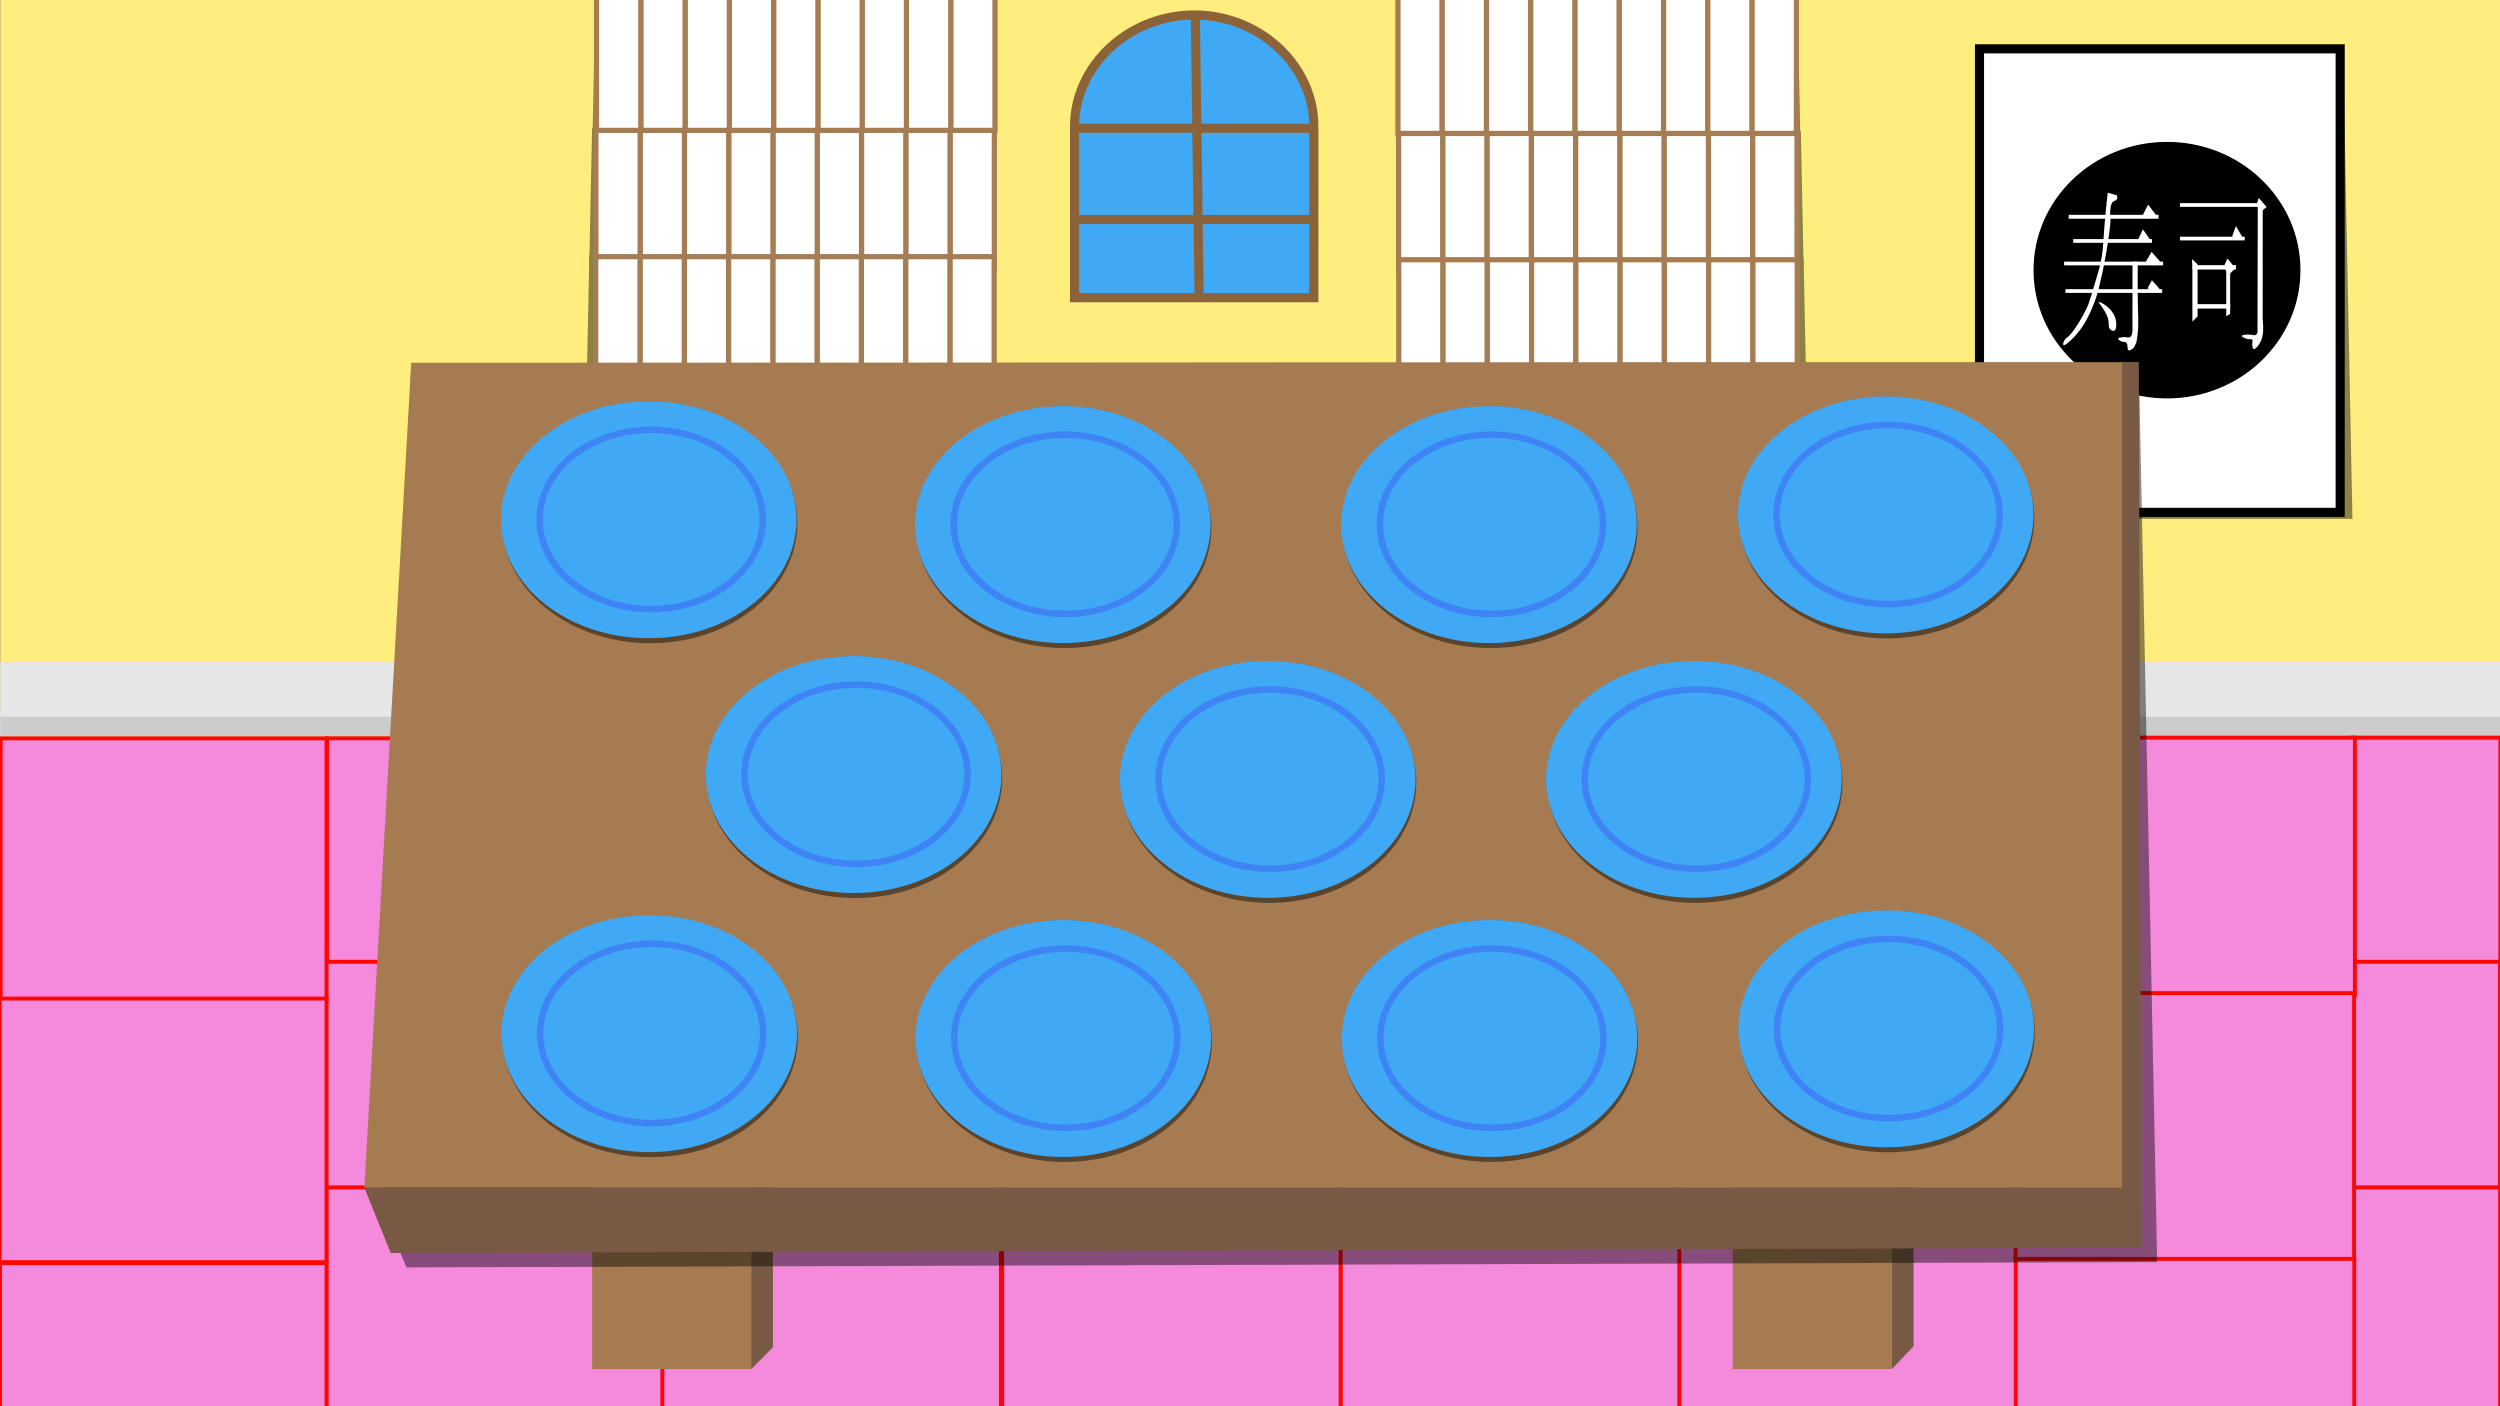 <svg id="Layer_1" data-name="Layer 1" xmlns="http://www.w3.org/2000/svg" xmlns:xlink="http://www.w3.org/1999/xlink" width="1920" height="1080" viewBox="0 0 1920 1080"><rect x="0" y="0" width="1920" height="1080" fill="#808080" stroke="none"/><defs><style>.cls-1{fill:#e6e6e6;}.cls-2,.cls-3{fill:#3fa9f5;}.cls-25,.cls-3{stroke:#3f84f5;}.cls-10,.cls-11,.cls-12,.cls-16,.cls-17,.cls-18,.cls-20,.cls-25,.cls-3,.cls-4,.cls-5,.cls-6,.cls-8,.cls-9{stroke-miterlimit:10;}.cls-25,.cls-3,.cls-4,.cls-5{stroke-width:5px;}.cls-4,.cls-7{fill:#fff;}.cls-10,.cls-11,.cls-12,.cls-16,.cls-17,.cls-4,.cls-5,.cls-8,.cls-9{stroke:#000;}.cls-5{fill:#333;}.cls-6{stroke:#fff;}.cls-12,.cls-6{stroke-width:0.5px;}.cls-8{fill:#ff7bac;}.cls-10,.cls-11,.cls-9{stroke-width:2px;}.cls-9{fill:url(#linear-gradient);}.cls-10{fill:#006837;}.cls-11{fill:salmon;}.cls-12{fill:#7ac943;}.cls-13{fill:#ffed7d;}.cls-14{opacity:0.45;}.cls-15{fill:#a67c52;}.cls-17{stroke-width:4px;}.cls-18{fill:none;stroke:#8c6239;stroke-width:7px;}.cls-19{fill:#ccc;}.cls-20,.cls-21{fill:#f58add;}.cls-20{stroke:#ff0601;stroke-width:3px;}.cls-22{fill:#ff0601;}.cls-23{fill:#785944;}.cls-24{fill:#a67b51;}.cls-26{fill:#3f84f5;}</style><linearGradient id="linear-gradient" x1="509.17" y1="440.15" x2="508.52" y2="411.44" gradientUnits="userSpaceOnUse"><stop offset="0" stop-color="#fff"/><stop offset="0.58" stop-color="red"/></linearGradient></defs><title>baggrund</title><path class="cls-1" d="M1571.25,565l-823,.5,31.08-15L1538,550Z"/><ellipse class="cls-2" cx="488.75" cy="397.48" rx="113.5" ry="91"/><ellipse class="cls-3" cx="490.81" cy="397.24" rx="85.86" ry="68.84"/><ellipse class="cls-4" cx="492.27" cy="364.58" rx="62.98" ry="19.54"/><path class="cls-5" d="M545.79,439.69a160.64,160.64,0,0,1-110.52-2.09,7.21,7.21,0,0,1-4.8-2.92,10,10,0,0,1-1.52-3.14s-.67-4-.67-4.18V383.07c0-2.09.12-4.18.17-6.27.16-7.2.31-12.06.84-12.12.34,0,.35,2,1.52,4.18a9.62,9.62,0,0,0,4.46,4.18A105.22,105.22,0,0,0,458.16,381s13.77,3,38.5,3.13c0,0,24.77.75,45.42-7.52a43.66,43.66,0,0,0,5.91-2.92c1.35-.83,1.25-.9,2.87-1.88,2-1.22,2.63-1.36,3.2-2.3a8.86,8.86,0,0,0,1-3.56c.12,0,0,10.67,0,11.91,0,0,0,.25,0,4q.07,22.47.17,44.93a14.36,14.36,0,0,1-.68,4.8A12.69,12.69,0,0,1,545.79,439.69Z"/><ellipse class="cls-6" cx="475.64" cy="407.41" rx="9.46" ry="11.7"/><ellipse class="cls-6" cx="538.45" cy="403.44" rx="9.46" ry="11.7"/><ellipse class="cls-7" cx="538.36" cy="399.78" rx="4.22" ry="5.22"/><ellipse class="cls-7" cx="475.21" cy="402.6" rx="3.88" ry="4.91"/><ellipse class="cls-8" cx="476.23" cy="427.05" rx="12.07" ry="5.85"/><ellipse class="cls-8" cx="540.95" cy="423.29" rx="12.04" ry="5.3" transform="translate(-70.69 110.72) rotate(-10.97)"/><path class="cls-9" d="M517.16,437.39a18.05,18.05,0,0,1-7.33,4c-1.64.51-4.15.51-7.77-2.09-.76-1.06-1.74-2.09-2.7-1.88-1.16.26-1.76,2.16-1.86,2.09s.64-1.77,1.18-3.34a32.74,32.74,0,0,0,1-3.55,23.44,23.44,0,0,0,.5-3.55,13.74,13.74,0,0,0-.84-6.27c-.15-.41-.12-.28-.51-1.26a14.3,14.3,0,0,1-1-2.92c.1-.08.57,1,1.35,1.88a5.34,5.34,0,0,0,3.88,1.67,31.94,31.94,0,0,0,6.25.21,32.59,32.59,0,0,0,7.77-1.46,5.34,5.34,0,0,0,1.85-1.47,10.57,10.57,0,0,0,1.36-2.5,18.73,18.73,0,0,1-1,3.13c-.13.34-.21.52-.26.66a16.92,16.92,0,0,0-1.09,6.45,21.24,21.24,0,0,0,.51,3.55,25.79,25.79,0,0,0,1,3.76,29.16,29.16,0,0,1,1.18,3.13c-.1.09-.53-1-1.35-1.25S517.48,437.06,517.16,437.39Z"/><ellipse class="cls-10" cx="491.89" cy="363.43" rx="34.99" ry="8.98"/><path class="cls-11" d="M504.59,372.09l-18.91.22a22.17,22.17,0,0,1-1.85-5c-.15-.62-.12-.59-.68-7a10,10,0,0,1,.17-4.38,5.81,5.81,0,0,1,1.35-2.19,13,13,0,0,1,7.6-2.4,13.23,13.23,0,0,1,7.93,3.06c1.25,3.36,2.17,5.8,2.7,7.22,1.09,2.87,1.71,4.44,1.86,6.78A16.15,16.15,0,0,1,504.59,372.09Z"/><path class="cls-12" d="M468.55,365l-6.93.84v-2.51l6.93.63Z"/><path class="cls-12" d="M475.71,366.43l-5.79,1.88-.29-2.44,6-.46Z"/><path class="cls-12" d="M476.06,363.22l-5.91-.42-.17-1.25,5.74.62Z"/><path class="cls-12" d="M483.66,369.49l-5-1.31-.17-1.25,4.28.47Z"/><path class="cls-12" d="M482.14,364.26l-3.72,1.67-.17-1,3.89-1.67Z"/><path class="cls-12" d="M476.67,369.5l-2.05.12,0-.67,2.15-.08Z"/><path class="cls-12" d="M481.32,362.52l-2.74.09-.12-1,2.87,0Z"/><path class="cls-12" d="M466.18,359,462,360.77l-.14-.86,3.87-1.71Z"/><path class="cls-12" d="M460.53,360.68l.05,3.17-.68,0-.07-2.92Z"/><path class="cls-12" d="M482.58,360.74l-4.87-3,.48-.88,4.52,2.7Z"/><path class="cls-12" d="M476.84,358l-5.43.05.11-1.06,5-.09Z"/><path class="cls-12" d="M468.75,363.22l-2.72-.46V361.5l2.51.37Z"/><path class="cls-12" d="M469.52,359.31l-.89-.06V358.2l.75-.06Z"/><path class="cls-12" d="M468.34,367.52l-.89-.07v-1l.75-.07Z"/><path class="cls-12" d="M475.89,360.5l-5.35-.47.12-1.2,5.46.57Z"/><path class="cls-12" d="M516.93,369.7c-1.43.26-2.88.54-4.33.83q-3.51.71-6.91,1.46a41.43,41.43,0,0,0-.8-7.94,37.48,37.48,0,0,0-3.21-9.4l16.37,2.72c1.74.56,8.88,3,8.83,6.06,0,1.45-1.66,2.64-3.21,3.76A13.09,13.09,0,0,1,516.93,369.7Z"/><rect class="cls-13" x="0.25" y="-3.52" width="1920" height="570"/><g class="cls-14"><polygon points="727.2 98.82 761.2 98.82 763.37 -7.48 729.37 -7.48 727.2 98.82"/><polygon points="693.2 98.82 727.2 98.82 729.37 -7.48 695.37 -7.48 693.2 98.82"/><polygon points="659.2 98.82 693.2 98.82 695.37 -7.48 661.37 -7.48 659.2 98.82"/><polygon points="625.2 98.82 659.2 98.82 661.37 -7.48 627.37 -7.48 625.2 98.82"/><polygon points="591.2 98.82 625.2 98.82 627.37 -7.48 593.37 -7.48 591.2 98.82"/><polygon points="557.2 98.82 591.2 98.82 593.37 -7.48 559.37 -7.48 557.2 98.82"/><polygon points="523.2 98.82 557.2 98.82 559.37 -7.48 525.37 -7.48 523.2 98.82"/><polygon points="489.2 98.82 523.2 98.82 525.37 -7.48 491.37 -7.48 489.2 98.82"/><polygon points="455.2 98.82 489.2 98.82 491.37 -7.48 457.37 -7.48 455.2 98.82"/><polygon points="724.54 204.62 758.54 204.62 760.71 98.32 726.71 98.32 724.54 204.62"/><polygon points="690.54 204.62 724.54 204.62 726.71 98.32 692.71 98.32 690.54 204.62"/><polygon points="656.54 204.62 690.54 204.62 692.71 98.32 658.71 98.32 656.54 204.62"/><polygon points="622.54 204.62 656.54 204.62 658.71 98.32 624.71 98.32 622.54 204.62"/><polygon points="588.54 204.62 622.54 204.62 624.71 98.32 590.71 98.32 588.54 204.62"/><polygon points="554.54 204.62 588.54 204.62 590.71 98.32 556.71 98.32 554.54 204.62"/><polygon points="520.54 204.62 554.54 204.62 556.71 98.32 522.71 98.32 520.54 204.62"/><polygon points="486.54 204.62 520.54 204.62 522.71 98.32 488.71 98.32 486.54 204.62"/><polygon points="452.54 204.62 486.54 204.62 488.71 98.32 454.71 98.32 452.54 204.62"/><polygon points="722.44 301.9 756.44 301.9 758.61 195.6 724.61 195.6 722.44 301.9"/><polygon points="688.44 301.9 722.44 301.9 724.61 195.6 690.61 195.6 688.44 301.9"/><polygon points="654.44 301.9 688.44 301.9 690.61 195.6 656.61 195.6 654.44 301.9"/><polygon points="620.44 301.9 654.44 301.9 656.61 195.6 622.61 195.6 620.44 301.9"/><polygon points="586.44 301.9 620.44 301.9 622.61 195.6 588.61 195.6 586.44 301.9"/><polygon points="552.44 301.9 586.44 301.9 588.61 195.6 554.61 195.6 552.44 301.9"/><polygon points="518.44 301.9 552.44 301.9 554.61 195.6 520.61 195.6 518.44 301.9"/><polygon points="484.44 301.9 518.44 301.9 520.61 195.6 486.61 195.6 484.44 301.9"/><polygon points="450.44 301.9 484.44 301.9 486.61 195.6 452.61 195.6 450.44 301.9"/><polygon points="720.39 408.2 754.39 408.2 756.56 301.9 722.56 301.9 720.39 408.2"/><polygon points="686.39 408.2 720.39 408.2 722.56 301.9 688.56 301.9 686.39 408.2"/><polygon points="652.39 408.2 686.39 408.2 688.56 301.9 654.56 301.9 652.39 408.2"/><polygon points="618.39 408.2 652.39 408.2 654.56 301.9 620.56 301.9 618.39 408.2"/><polygon points="584.39 408.2 618.39 408.2 620.56 301.9 586.56 301.9 584.39 408.2"/><polygon points="550.39 408.2 584.39 408.2 586.56 301.9 552.56 301.9 550.39 408.2"/><polygon points="516.39 408.2 550.39 408.2 552.56 301.9 518.56 301.9 516.39 408.2"/><polygon points="482.39 408.2 516.39 408.2 518.56 301.9 484.56 301.9 482.39 408.2"/><polygon points="448.39 408.2 482.39 408.2 484.56 301.9 450.56 301.9 448.39 408.2"/><polygon points="719.22 514.5 753.22 514.5 755.39 408.2 721.39 408.2 719.22 514.5"/><polygon points="685.22 514.5 719.22 514.5 721.39 408.2 687.39 408.2 685.22 514.5"/><polygon points="651.22 514.5 685.22 514.5 687.39 408.2 653.39 408.2 651.22 514.5"/><polygon points="617.22 514.5 651.22 514.5 653.39 408.2 619.39 408.2 617.22 514.5"/><polygon points="583.22 514.5 617.22 514.5 619.39 408.2 585.39 408.2 583.22 514.5"/><polygon points="549.22 514.5 583.22 514.5 585.39 408.2 551.39 408.2 549.22 514.5"/><polygon points="515.22 514.5 549.22 514.5 551.39 408.2 517.39 408.2 515.22 514.5"/><polygon points="481.22 514.5 515.22 514.5 517.39 408.2 483.39 408.2 481.22 514.5"/><polygon points="447.22 514.5 481.22 514.5 483.39 408.2 449.39 408.2 447.22 514.5"/></g><rect class="cls-7" x="730.14" y="-5.37" width="34" height="106" transform="translate(1494.28 95.27) rotate(180)"/><path class="cls-15" d="M766.14,102.63h-38v-110h38Zm-34-4h30v-102h-30Z"/><rect class="cls-7" x="696.14" y="-5.37" width="34" height="106" transform="translate(1426.28 95.27) rotate(180)"/><path class="cls-15" d="M732.14,102.63h-38v-110h38Zm-34-4h30v-102h-30Z"/><rect class="cls-7" x="662.14" y="-5.37" width="34" height="106" transform="translate(1358.28 95.27) rotate(180)"/><path class="cls-15" d="M698.14,102.63h-38v-110h38Zm-34-4h30v-102h-30Z"/><rect class="cls-7" x="628.14" y="-5.37" width="34" height="106" transform="translate(1290.28 95.27) rotate(180)"/><path class="cls-15" d="M664.14,102.63h-38v-110h38Zm-34-4h30v-102h-30Z"/><rect class="cls-7" x="594.14" y="-5.37" width="34" height="106" transform="translate(1222.28 95.27) rotate(180)"/><path class="cls-15" d="M630.14,102.63h-38v-110h38Zm-34-4h30v-102h-30Z"/><rect class="cls-7" x="560.14" y="-5.37" width="34" height="106" transform="translate(1154.28 95.27) rotate(180)"/><path class="cls-15" d="M596.14,102.63h-38v-110h38Zm-34-4h30v-102h-30Z"/><rect class="cls-7" x="526.14" y="-5.37" width="34" height="106" transform="translate(1086.28 95.27) rotate(180)"/><path class="cls-15" d="M562.14,102.63h-38v-110h38Zm-34-4h30v-102h-30Z"/><rect class="cls-7" x="492.14" y="-5.37" width="34" height="106" transform="translate(1018.28 95.27) rotate(180)"/><path class="cls-15" d="M528.14,102.63h-38v-110h38Zm-34-4h30v-102h-30Z"/><rect class="cls-7" x="458.14" y="-5.37" width="34" height="106" transform="translate(950.28 95.27) rotate(180)"/><path class="cls-15" d="M494.14,102.63h-38v-110h38Zm-34-4h30v-102h-30Z"/><rect class="cls-7" x="729.64" y="100.13" width="34" height="106" transform="translate(1493.28 306.27) rotate(180)"/><path class="cls-15" d="M765.64,208.13h-38v-110h38Zm-34-4h30v-102h-30Z"/><rect class="cls-7" x="695.64" y="100.13" width="34" height="106" transform="translate(1425.28 306.27) rotate(180)"/><path class="cls-15" d="M731.64,208.13h-38v-110h38Zm-34-4h30v-102h-30Z"/><rect class="cls-7" x="661.64" y="100.13" width="34" height="106" transform="translate(1357.28 306.27) rotate(180)"/><path class="cls-15" d="M697.64,208.13h-38v-110h38Zm-34-4h30v-102h-30Z"/><rect class="cls-7" x="627.64" y="100.13" width="34" height="106" transform="translate(1289.28 306.27) rotate(180)"/><path class="cls-15" d="M663.64,208.13h-38v-110h38Zm-34-4h30v-102h-30Z"/><rect class="cls-7" x="593.64" y="100.13" width="34" height="106" transform="translate(1221.28 306.27) rotate(180)"/><path class="cls-15" d="M629.64,208.13h-38v-110h38Zm-34-4h30v-102h-30Z"/><rect class="cls-7" x="559.64" y="100.13" width="34" height="106" transform="translate(1153.28 306.27) rotate(180)"/><path class="cls-15" d="M595.64,208.13h-38v-110h38Zm-34-4h30v-102h-30Z"/><rect class="cls-7" x="525.64" y="100.13" width="34" height="106" transform="translate(1085.28 306.27) rotate(180)"/><path class="cls-15" d="M561.64,208.13h-38v-110h38Zm-34-4h30v-102h-30Z"/><rect class="cls-7" x="491.64" y="100.13" width="34" height="106" transform="translate(1017.28 306.27) rotate(180)"/><path class="cls-15" d="M527.64,208.13h-38v-110h38Zm-34-4h30v-102h-30Z"/><rect class="cls-7" x="457.64" y="100.13" width="34" height="106" transform="translate(949.28 306.27) rotate(180)"/><path class="cls-15" d="M493.64,208.13h-38v-110h38Zm-34-4h30v-102h-30Z"/><rect class="cls-7" x="729.52" y="197.13" width="34" height="106" transform="translate(1493.03 500.27) rotate(180)"/><path class="cls-15" d="M765.52,305.13h-38v-110h38Zm-34-4h30v-102h-30Z"/><rect class="cls-7" x="695.52" y="197.13" width="34" height="106" transform="translate(1425.03 500.27) rotate(180)"/><path class="cls-15" d="M731.52,305.13h-38v-110h38Zm-34-4h30v-102h-30Z"/><rect class="cls-7" x="661.52" y="197.13" width="34" height="106" transform="translate(1357.03 500.27) rotate(180)"/><path class="cls-15" d="M697.52,305.13h-38v-110h38Zm-34-4h30v-102h-30Z"/><rect class="cls-7" x="627.52" y="197.13" width="34" height="106" transform="translate(1289.03 500.27) rotate(180)"/><path class="cls-15" d="M663.52,305.13h-38v-110h38Zm-34-4h30v-102h-30Z"/><rect class="cls-7" x="593.52" y="197.13" width="34" height="106" transform="translate(1221.03 500.27) rotate(180)"/><path class="cls-15" d="M629.52,305.13h-38v-110h38Zm-34-4h30v-102h-30Z"/><rect class="cls-7" x="559.52" y="197.13" width="34" height="106" transform="translate(1153.03 500.27) rotate(180)"/><path class="cls-15" d="M595.52,305.13h-38v-110h38Zm-34-4h30v-102h-30Z"/><rect class="cls-7" x="525.52" y="197.13" width="34" height="106" transform="translate(1085.03 500.27) rotate(180)"/><path class="cls-15" d="M561.52,305.13h-38v-110h38Zm-34-4h30v-102h-30Z"/><rect class="cls-7" x="491.52" y="197.13" width="34" height="106" transform="translate(1017.03 500.27) rotate(180)"/><path class="cls-15" d="M527.52,305.13h-38v-110h38Zm-34-4h30v-102h-30Z"/><rect class="cls-7" x="457.52" y="197.13" width="34" height="106" transform="translate(949.03 500.27) rotate(180)"/><path class="cls-15" d="M493.52,305.13h-38v-110h38Zm-34-4h30v-102h-30Z"/><rect class="cls-7" x="729.64" y="303.13" width="34" height="106" transform="translate(1493.28 712.27) rotate(180)"/><path class="cls-15" d="M765.64,411.13h-38v-110h38Zm-34-4h30v-102h-30Z"/><rect class="cls-7" x="695.64" y="303.13" width="34" height="106" transform="translate(1425.28 712.27) rotate(180)"/><path class="cls-15" d="M731.64,411.13h-38v-110h38Zm-34-4h30v-102h-30Z"/><rect class="cls-7" x="661.64" y="303.13" width="34" height="106" transform="translate(1357.28 712.27) rotate(180)"/><path class="cls-15" d="M697.64,411.13h-38v-110h38Zm-34-4h30v-102h-30Z"/><rect class="cls-7" x="627.64" y="303.13" width="34" height="106" transform="translate(1289.28 712.27) rotate(180)"/><path class="cls-15" d="M663.64,411.13h-38v-110h38Zm-34-4h30v-102h-30Z"/><rect class="cls-7" x="593.64" y="303.13" width="34" height="106" transform="translate(1221.28 712.27) rotate(180)"/><path class="cls-15" d="M629.64,411.13h-38v-110h38Zm-34-4h30v-102h-30Z"/><rect class="cls-7" x="559.64" y="303.13" width="34" height="106" transform="translate(1153.28 712.27) rotate(180)"/><path class="cls-15" d="M595.64,411.13h-38v-110h38Zm-34-4h30v-102h-30Z"/><rect class="cls-7" x="525.64" y="303.13" width="34" height="106" transform="translate(1085.28 712.27) rotate(180)"/><path class="cls-15" d="M561.64,411.13h-38v-110h38Zm-34-4h30v-102h-30Z"/><rect class="cls-7" x="491.64" y="303.13" width="34" height="106" transform="translate(1017.28 712.27) rotate(180)"/><path class="cls-15" d="M527.64,411.13h-38v-110h38Zm-34-4h30v-102h-30Z"/><rect class="cls-7" x="459.52" y="303.13" width="32.12" height="106" transform="translate(951.16 712.27) rotate(180)"/><path class="cls-15" d="M493.64,411.13H457.52v-110h36.12Zm-32.12-4h28.12v-102H461.52Z"/><rect class="cls-7" x="730.64" y="409.13" width="34" height="106" transform="translate(1495.28 924.27) rotate(180)"/><path class="cls-15" d="M766.64,517.13h-38v-110h38Zm-34-4h30v-102h-30Z"/><rect class="cls-7" x="696.64" y="409.13" width="34" height="106" transform="translate(1427.28 924.27) rotate(180)"/><path class="cls-15" d="M732.64,517.13h-38v-110h38Zm-34-4h30v-102h-30Z"/><rect class="cls-7" x="662.64" y="409.13" width="34" height="106" transform="translate(1359.28 924.27) rotate(180)"/><path class="cls-15" d="M698.64,517.13h-38v-110h38Zm-34-4h30v-102h-30Z"/><rect class="cls-7" x="628.64" y="409.13" width="34" height="106" transform="translate(1291.28 924.27) rotate(180)"/><path class="cls-15" d="M664.64,517.13h-38v-110h38Zm-34-4h30v-102h-30Z"/><rect class="cls-7" x="594.64" y="409.13" width="34" height="106" transform="translate(1223.28 924.27) rotate(180)"/><path class="cls-15" d="M630.64,517.13h-38v-110h38Zm-34-4h30v-102h-30Z"/><rect class="cls-7" x="560.64" y="409.13" width="34" height="106" transform="translate(1155.28 924.27) rotate(180)"/><path class="cls-15" d="M596.64,517.13h-38v-110h38Zm-34-4h30v-102h-30Z"/><rect class="cls-7" x="526.64" y="409.13" width="34" height="106" transform="translate(1087.28 924.27) rotate(180)"/><path class="cls-15" d="M562.64,517.13h-38v-110h38Zm-34-4h30v-102h-30Z"/><rect class="cls-7" x="492.64" y="409.13" width="34" height="106" transform="translate(1019.28 924.27) rotate(180)"/><path class="cls-15" d="M528.64,517.13h-38v-110h38Zm-34-4h30v-102h-30Z"/><rect class="cls-7" x="458.64" y="409.13" width="34" height="106" transform="translate(951.28 924.27) rotate(180)"/><path class="cls-15" d="M494.64,517.13h-38v-110h38Zm-34-4h30v-102h-30Z"/><g class="cls-14"><polygon points="1110.57 101.16 1076.57 101.16 1074.4 -5.13 1108.4 -5.13 1110.57 101.16"/><polygon points="1144.57 101.16 1110.57 101.16 1108.4 -5.13 1142.4 -5.13 1144.57 101.16"/><polygon points="1178.57 101.16 1144.57 101.16 1142.4 -5.13 1176.4 -5.13 1178.57 101.16"/><polygon points="1212.57 101.16 1178.57 101.16 1176.4 -5.13 1210.4 -5.13 1212.57 101.16"/><polygon points="1246.57 101.16 1212.57 101.16 1210.4 -5.13 1244.4 -5.13 1246.57 101.16"/><polygon points="1280.57 101.16 1246.57 101.16 1244.4 -5.13 1278.4 -5.13 1280.57 101.16"/><polygon points="1314.57 101.16 1280.57 101.16 1278.4 -5.13 1312.4 -5.13 1314.57 101.16"/><polygon points="1348.57 101.16 1314.57 101.16 1312.4 -5.13 1346.4 -5.13 1348.57 101.16"/><polygon points="1382.57 101.16 1348.57 101.16 1346.4 -5.13 1380.4 -5.13 1382.57 101.16"/><polygon points="1113.22 206.96 1079.22 206.96 1077.06 100.66 1111.06 100.66 1113.22 206.96"/><polygon points="1147.22 206.96 1113.22 206.96 1111.06 100.66 1145.06 100.66 1147.22 206.96"/><polygon points="1181.22 206.96 1147.22 206.96 1145.06 100.66 1179.06 100.66 1181.22 206.96"/><polygon points="1215.22 206.96 1181.22 206.96 1179.06 100.66 1213.06 100.66 1215.22 206.96"/><polygon points="1249.22 206.96 1215.22 206.96 1213.06 100.66 1247.06 100.66 1249.22 206.96"/><polygon points="1283.22 206.96 1249.22 206.96 1247.06 100.66 1281.06 100.66 1283.22 206.96"/><polygon points="1317.22 206.96 1283.22 206.96 1281.06 100.66 1315.06 100.66 1317.22 206.96"/><polygon points="1351.22 206.96 1317.22 206.96 1315.06 100.66 1349.06 100.66 1351.22 206.96"/><polygon points="1385.22 206.96 1351.22 206.96 1349.06 100.66 1383.06 100.66 1385.22 206.96"/><polygon points="1115.33 304.24 1081.33 304.24 1079.16 197.94 1113.16 197.94 1115.33 304.24"/><polygon points="1149.33 304.24 1115.33 304.24 1113.16 197.94 1147.16 197.94 1149.33 304.24"/><polygon points="1183.33 304.24 1149.33 304.24 1147.16 197.94 1181.16 197.94 1183.33 304.24"/><polygon points="1217.33 304.24 1183.33 304.24 1181.16 197.94 1215.16 197.94 1217.33 304.24"/><polygon points="1251.33 304.24 1217.33 304.24 1215.16 197.94 1249.16 197.94 1251.33 304.24"/><polygon points="1285.33 304.24 1251.33 304.24 1249.16 197.94 1283.16 197.94 1285.33 304.24"/><polygon points="1319.33 304.24 1285.33 304.24 1283.16 197.94 1317.16 197.94 1319.33 304.24"/><polygon points="1353.33 304.24 1319.33 304.24 1317.16 197.94 1351.16 197.94 1353.33 304.24"/><polygon points="1387.33 304.24 1353.33 304.24 1351.16 197.94 1385.16 197.94 1387.33 304.24"/><polygon points="1117.38 410.54 1083.38 410.54 1081.21 304.24 1115.21 304.24 1117.38 410.54"/><polygon points="1151.38 410.54 1117.38 410.54 1115.21 304.24 1149.21 304.24 1151.38 410.54"/><polygon points="1185.38 410.54 1151.38 410.54 1149.21 304.24 1183.21 304.24 1185.38 410.54"/><polygon points="1219.38 410.54 1185.38 410.54 1183.21 304.24 1217.21 304.24 1219.38 410.54"/><polygon points="1253.38 410.54 1219.38 410.54 1217.21 304.24 1251.21 304.24 1253.38 410.54"/><polygon points="1287.38 410.54 1253.38 410.54 1251.21 304.24 1285.21 304.24 1287.38 410.54"/><polygon points="1321.38 410.54 1287.38 410.54 1285.21 304.24 1319.21 304.24 1321.38 410.54"/><polygon points="1355.38 410.54 1321.38 410.54 1319.21 304.24 1353.21 304.24 1355.38 410.54"/><polygon points="1389.38 410.54 1355.38 410.54 1353.21 304.24 1387.21 304.24 1389.38 410.54"/><polygon points="1118.54 516.84 1084.54 516.84 1082.38 410.54 1116.38 410.54 1118.54 516.84"/><polygon points="1152.54 516.84 1118.54 516.84 1116.38 410.54 1150.38 410.54 1152.54 516.84"/><polygon points="1186.54 516.84 1152.54 516.84 1150.38 410.54 1184.38 410.54 1186.54 516.84"/><polygon points="1220.54 516.84 1186.54 516.84 1184.38 410.54 1218.38 410.54 1220.54 516.84"/><polygon points="1254.54 516.84 1220.54 516.84 1218.38 410.54 1252.38 410.54 1254.54 516.84"/><polygon points="1288.54 516.84 1254.54 516.84 1252.38 410.54 1286.38 410.54 1288.54 516.84"/><polygon points="1322.54 516.84 1288.54 516.84 1286.38 410.54 1320.38 410.54 1322.54 516.84"/><polygon points="1356.54 516.84 1322.54 516.84 1320.38 410.54 1354.38 410.54 1356.54 516.84"/><polygon points="1390.54 516.84 1356.54 516.84 1354.38 410.54 1388.38 410.54 1390.54 516.84"/></g><rect class="cls-7" x="1073.63" y="-3.02" width="34" height="106"/><path class="cls-15" d="M1109.63,105h-38V-5h38Zm-34-4h30V-1h-30Z"/><rect class="cls-7" x="1107.63" y="-3.02" width="34" height="106"/><path class="cls-15" d="M1143.63,105h-38V-5h38Zm-34-4h30V-1h-30Z"/><rect class="cls-7" x="1141.63" y="-3.02" width="34" height="106"/><path class="cls-15" d="M1177.63,105h-38V-5h38Zm-34-4h30V-1h-30Z"/><rect class="cls-7" x="1175.63" y="-3.02" width="34" height="106"/><path class="cls-15" d="M1211.63,105h-38V-5h38Zm-34-4h30V-1h-30Z"/><rect class="cls-7" x="1209.63" y="-3.02" width="34" height="106"/><path class="cls-15" d="M1245.63,105h-38V-5h38Zm-34-4h30V-1h-30Z"/><rect class="cls-7" x="1243.63" y="-3.02" width="34" height="106"/><path class="cls-15" d="M1279.63,105h-38V-5h38Zm-34-4h30V-1h-30Z"/><rect class="cls-7" x="1277.63" y="-3.02" width="34" height="106"/><path class="cls-15" d="M1313.63,105h-38V-5h38Zm-34-4h30V-1h-30Z"/><rect class="cls-7" x="1311.63" y="-3.02" width="34" height="106"/><path class="cls-15" d="M1347.63,105h-38V-5h38Zm-34-4h30V-1h-30Z"/><rect class="cls-7" x="1345.63" y="-3.02" width="34" height="106"/><path class="cls-15" d="M1381.63,105h-38V-5h38Zm-34-4h30V-1h-30Z"/><rect class="cls-7" x="1074.13" y="102.48" width="34" height="106"/><path class="cls-15" d="M1110.13,210.48h-38v-110h38Zm-34-4h30v-102h-30Z"/><rect class="cls-7" x="1108.13" y="102.48" width="34" height="106"/><path class="cls-15" d="M1144.13,210.48h-38v-110h38Zm-34-4h30v-102h-30Z"/><rect class="cls-7" x="1142.13" y="102.48" width="34" height="106"/><path class="cls-15" d="M1178.13,210.48h-38v-110h38Zm-34-4h30v-102h-30Z"/><rect class="cls-7" x="1176.13" y="102.48" width="34" height="106"/><path class="cls-15" d="M1212.13,210.48h-38v-110h38Zm-34-4h30v-102h-30Z"/><rect class="cls-7" x="1210.13" y="102.48" width="34" height="106"/><path class="cls-15" d="M1246.13,210.48h-38v-110h38Zm-34-4h30v-102h-30Z"/><rect class="cls-7" x="1244.13" y="102.48" width="34" height="106"/><path class="cls-15" d="M1280.13,210.48h-38v-110h38Zm-34-4h30v-102h-30Z"/><rect class="cls-7" x="1278.13" y="102.48" width="34" height="106"/><path class="cls-15" d="M1314.13,210.48h-38v-110h38Zm-34-4h30v-102h-30Z"/><rect class="cls-7" x="1312.13" y="102.48" width="34" height="106"/><path class="cls-15" d="M1348.13,210.48h-38v-110h38Zm-34-4h30v-102h-30Z"/><rect class="cls-7" x="1346.13" y="102.48" width="34" height="106"/><path class="cls-15" d="M1382.13,210.48h-38v-110h38Zm-34-4h30v-102h-30Z"/><rect class="cls-7" x="1074.25" y="199.48" width="34" height="106"/><path class="cls-15" d="M1110.25,307.48h-38v-110h38Zm-34-4h30v-102h-30Z"/><rect class="cls-7" x="1108.25" y="199.48" width="34" height="106"/><path class="cls-15" d="M1144.25,307.48h-38v-110h38Zm-34-4h30v-102h-30Z"/><rect class="cls-7" x="1142.25" y="199.48" width="34" height="106"/><path class="cls-15" d="M1178.25,307.48h-38v-110h38Zm-34-4h30v-102h-30Z"/><rect class="cls-7" x="1176.25" y="199.48" width="34" height="106"/><path class="cls-15" d="M1212.25,307.48h-38v-110h38Zm-34-4h30v-102h-30Z"/><rect class="cls-7" x="1210.25" y="199.48" width="34" height="106"/><path class="cls-15" d="M1246.25,307.48h-38v-110h38Zm-34-4h30v-102h-30Z"/><rect class="cls-7" x="1244.25" y="199.48" width="34" height="106"/><path class="cls-15" d="M1280.25,307.48h-38v-110h38Zm-34-4h30v-102h-30Z"/><rect class="cls-7" x="1278.25" y="199.48" width="34" height="106"/><path class="cls-15" d="M1314.25,307.48h-38v-110h38Zm-34-4h30v-102h-30Z"/><rect class="cls-7" x="1312.25" y="199.48" width="34" height="106"/><path class="cls-15" d="M1348.25,307.48h-38v-110h38Zm-34-4h30v-102h-30Z"/><rect class="cls-7" x="1346.25" y="199.48" width="34" height="106"/><path class="cls-15" d="M1382.25,307.48h-38v-110h38Zm-34-4h30v-102h-30Z"/><rect class="cls-7" x="1074.13" y="305.48" width="34" height="106"/><path class="cls-15" d="M1110.13,413.48h-38v-110h38Zm-34-4h30v-102h-30Z"/><rect class="cls-7" x="1108.13" y="305.48" width="34" height="106"/><path class="cls-15" d="M1144.13,413.48h-38v-110h38Zm-34-4h30v-102h-30Z"/><rect class="cls-7" x="1142.13" y="305.48" width="34" height="106"/><path class="cls-15" d="M1178.13,413.48h-38v-110h38Zm-34-4h30v-102h-30Z"/><rect class="cls-7" x="1176.13" y="305.48" width="34" height="106"/><path class="cls-15" d="M1212.13,413.48h-38v-110h38Zm-34-4h30v-102h-30Z"/><rect class="cls-7" x="1210.13" y="305.48" width="34" height="106"/><path class="cls-15" d="M1246.13,413.48h-38v-110h38Zm-34-4h30v-102h-30Z"/><rect class="cls-7" x="1244.13" y="305.48" width="34" height="106"/><path class="cls-15" d="M1280.13,413.48h-38v-110h38Zm-34-4h30v-102h-30Z"/><rect class="cls-7" x="1278.13" y="305.48" width="34" height="106"/><path class="cls-15" d="M1314.13,413.48h-38v-110h38Zm-34-4h30v-102h-30Z"/><rect class="cls-7" x="1312.13" y="305.48" width="34" height="106"/><path class="cls-15" d="M1348.13,413.48h-38v-110h38Zm-34-4h30v-102h-30Z"/><rect class="cls-7" x="1346.13" y="305.48" width="32.12" height="106"/><path class="cls-15" d="M1380.25,413.48h-36.12v-110h36.12Zm-32.12-4h28.12v-102h-28.12Z"/><rect class="cls-7" x="1073.13" y="411.48" width="34" height="106"/><path class="cls-15" d="M1109.13,519.48h-38v-110h38Zm-34-4h30v-102h-30Z"/><rect class="cls-7" x="1107.13" y="411.48" width="34" height="106"/><path class="cls-15" d="M1143.13,519.48h-38v-110h38Zm-34-4h30v-102h-30Z"/><rect class="cls-7" x="1141.13" y="411.48" width="34" height="106"/><path class="cls-15" d="M1177.13,519.48h-38v-110h38Zm-34-4h30v-102h-30Z"/><rect class="cls-7" x="1175.13" y="411.48" width="34" height="106"/><path class="cls-15" d="M1211.13,519.48h-38v-110h38Zm-34-4h30v-102h-30Z"/><rect class="cls-7" x="1209.13" y="411.48" width="34" height="106"/><path class="cls-15" d="M1245.13,519.48h-38v-110h38Zm-34-4h30v-102h-30Z"/><rect class="cls-7" x="1243.13" y="411.48" width="34" height="106"/><path class="cls-15" d="M1279.13,519.48h-38v-110h38Zm-34-4h30v-102h-30Z"/><rect class="cls-7" x="1277.13" y="411.48" width="34" height="106"/><path class="cls-15" d="M1313.13,519.48h-38v-110h38Zm-34-4h30v-102h-30Z"/><rect class="cls-7" x="1311.13" y="411.48" width="34" height="106"/><path class="cls-15" d="M1347.13,519.48h-38v-110h38Zm-34-4h30v-102h-30Z"/><rect class="cls-7" x="1345.13" y="411.48" width="34" height="106"/><path class="cls-15" d="M1381.13,519.48h-38v-110h38Zm-34-4h30v-102h-30Z"/><g class="cls-14"><ellipse class="cls-16" cx="1667.87" cy="208.73" rx="98.64" ry="102.3" transform="translate(1003.41 1752.7) rotate(-73.85)"/><polygon points="1660.57 168.85 1591.57 168.85 1591.51 165.82 1660.51 165.82 1660.57 168.85"/><path d="M1658.51,165.82l-6.18-7.91c-1.27,2.64-2.54,5.27-3.82,7.91l5.06,3Z"/><polygon points="1655.95 187.53 1595.45 187.53 1595.39 184.64 1655.89 184.64 1655.95 187.53"/><path d="M1654.14,184.64l-5.43-7.55q-1.68,3.76-3.34,7.55l4.44,2.89Z"/><polygon points="1664.8 205.02 1588.8 205.02 1588.74 202.13 1664.74 202.13 1664.8 205.02"/><path d="M1662.54,202.13l-6.78-7.55-4.24,7.55,5.57,2.89Z"/><polygon points="1664.52 226.36 1590.23 226.36 1590.17 223.47 1664.46 223.47 1664.52 226.36"/><path d="M1662.49,223.25l-6-6.67-3.23,6.19,4.81,2.68Z"/><polygon points="1727.09 185.67 1677.41 185.67 1677.35 182.78 1727.03 182.78 1727.09 185.67"/><path d="M1725.27,183.09l-5.16-8.48-2.73,7.9,4.52,2.49Z"/><polygon points="1740.39 159.66 1676.89 159.66 1676.83 156.77 1740.33 156.77 1740.39 159.66"/><path d="M1743.39,159.77l-6.14-7.07c-.63,2-1.25,4-1.88,6.06q2,2.13,4,4.27Z"/><path d="M1735.6,269.8c-.75-.29-.92-1.79-1.06-3-.28-2.44.53-3.24-.08-4-.77-1-2.28-.09-5-1-1.33-.44-3.14-1.38-3-2,.12-.8,3.33-1.21,6-1,2.49.18,3.91.86,5,0a3.05,3.05,0,0,0,1-2q-.87-48.18-1.73-96.36h3.79l.94,46.89.61,30.29.18,9.08c.33,4.53.89,7.55.25,12.12a20.92,20.92,0,0,1-.92,4C1740,266.68,1737,270.33,1735.6,269.8Z"/><polygon points="1720.86 208.22 1689.36 208.22 1689.3 204.85 1720.8 204.85 1720.86 208.22"/><path d="M1720.34,207.21q-3.1-3.75-6.22-7.51c-.93,2.17-1.87,4.34-2.8,6.5l4.12,6.06C1717.08,210.58,1718.71,208.89,1720.34,207.21Z"/><path d="M1691.28,204.18l-4.38-4,.44,7h3Z"/><path d="M1691.32,206.2l.77,38.36c-1.3,1.35-2.61,2.69-3.92,4l-.85-42.4Z"/><polygon points="1716.97 238.51 1688.97 238.51 1688.9 235.09 1716.9 235.09 1716.97 238.51"/><path d="M1716.3,205.19l.75,37.35c-1,.68-2,1.35-3,2l-.79-39.37Z"/><path d="M1618.4,210.24l-2.73,13.12a107.23,107.23,0,0,1-8.54,23.22,60.62,60.62,0,0,1-10.69,15.14c-.82.84-5.77,5.89-6.9,5-.47-.35-.15-1.6,0-2a7.58,7.58,0,0,1,2.92-4c4.2-3.09,11.84-16.14,15.49-25.23.68-1.69,2-6.51,4.68-16.15,2-7.18,3-10.76,3.71-14.14,2-8.83,2-14.88,2.52-24.22.38-7.63,1-18.59,2.35-32.31l7,2a3.82,3.82,0,0,1,.06,3c-.62,1.17-1.81,1-3,2-.49.42-1.51,1.48-1.88,6.06a36.31,36.31,0,0,0,.14,7.06c.27,2.53-.07,5.72-.75,12.12C1621.57,192.71,1618.81,208,1618.4,210.24Z"/><path d="M1629.13,246.58c.93,3.36,1,8.28-.81,9.09-1,.41-2.28-.33-3-1-2.08-1.91-.7-4.42-2.19-9.09a27.75,27.75,0,0,0-3.12-6c-2.7-4.48-4.37-5.77-4.12-6.06C1616.44,232.8,1626.67,237.69,1629.13,246.58Z"/><path d="M1645.5,264.75l-1.92,4c-2.3,2.17-3.39,2.31-4,2-1.47-.75-.15-4.59-2.12-6.06-1.07-.79-2,.06-4-1-.77-.4-2.19-1.31-2-2s1.76-.88,3-1c3.57-.37,4.76.6,6,0,2.08-1,1.92-5.32,1.85-7.06-.19-5.48-.32-11.87-.4-20.19l-.2-10.1-.43-21.2h4l.27,13.13c.08,4,.13,8.07.24,12.11.42,16.17,1.46,20.51.61,30.29C1646.09,260.78,1645.73,263.26,1645.5,264.75Z"/><polygon class="cls-17" points="1804.64 396.49 1527.64 396.49 1520.43 37.12 1797.43 37.12 1804.64 396.49"/></g><rect class="cls-7" x="1520.25" y="37.48" width="277" height="356"/><path d="M1800.75,397h-284V34h284Zm-277-7h270V41h-270Z"/><ellipse class="cls-16" cx="1664.25" cy="207.48" rx="102" ry="98"/><rect class="cls-7" x="1588.75" y="164.98" width="69" height="3"/><path class="cls-7" d="M1655.75,165l-6-7.85-4,7.85,5,3Z"/><rect class="cls-7" x="1592.25" y="183.62" width="60.5" height="2.86"/><path class="cls-7" d="M1651,183.62l-5.28-7.49c-1.17,2.5-2.33,5-3.49,7.49l4.38,2.86Z"/><rect class="cls-7" x="1585.25" y="200.94" width="76" height="2.86"/><path class="cls-7" d="M1659.05,200.94l-6.63-7.48c-1.46,2.5-2.93,5-4.39,7.48l5.51,2.87Z"/><rect class="cls-7" x="1586.25" y="222.09" width="74.29" height="2.86"/><path class="cls-7" d="M1658.58,221.87l-5.9-6.61-3.35,6.13,4.75,2.65Z"/><rect class="cls-7" x="1674.25" y="181.78" width="49.68" height="2.86"/><path class="cls-7" d="M1722.16,182.08q-2.49-4.2-5-8.4l-2.88,7.83,4.46,2.47Z"/><rect class="cls-7" x="1674.25" y="156.01" width="63.5" height="2.86"/><path class="cls-7" d="M1740.75,159l-6-7c-.67,2-1.33,4-2,6l4,4.23Z"/><path class="cls-7" d="M1730.75,268c-.74-.29-.88-1.77-1-3-.23-2.42.6-3.21,0-4-.74-1-2.27-.09-5-1-1.32-.44-3.11-1.37-3-2,.14-.8,3.36-1.2,6-1,2.49.18,3.9.86,5,0a3.07,3.07,0,0,0,1-2l.21-95.46h3.79V245c.23,4.48.74,7.47,0,12a20.3,20.3,0,0,1-1,4C1735.24,264.89,1732.11,268.5,1730.75,268Z"/><rect class="cls-7" x="1685.75" y="203.64" width="31.5" height="3.34"/><path class="cls-7" d="M1716.75,206l-6.08-7.44c-1,2.14-2,4.29-2.92,6.44l4,6C1713.42,209.31,1715.08,207.64,1716.75,206Z"/><path class="cls-7" d="M1687.75,203l-4.3-4,.3,7h3Z"/><path class="cls-7" d="M1687.75,205v38c-1.33,1.33-2.67,2.66-4,4V205Z"/><rect class="cls-7" x="1684.75" y="233.59" width="28" height="3.39"/><path class="cls-7" d="M1712.75,204v37l-3,2V204Z"/><path class="cls-7" d="M1614.75,209l-3,13a108.34,108.34,0,0,1-9,23,61.82,61.82,0,0,1-11,15c-.84.83-5.88,5.83-7,5-.46-.35-.12-1.59,0-2a7.71,7.71,0,0,1,3-4c4.26-3.06,12.17-16,16-25,.71-1.68,2.14-6.45,5-16,2.13-7.11,3.19-10.66,4-14,2.12-8.76,2.35-14.75,3-24,.53-7.55,1.43-18.42,3-32l7,2a3.76,3.76,0,0,1,0,3c-.64,1.16-1.83,1-3,2-.5.41-1.54,1.47-2,6a35.52,35.52,0,0,0,0,7c.21,2.5-.19,5.66-1,12C1618.27,191.61,1615.2,206.75,1614.75,209Z"/><path class="cls-7" d="M1624.75,245c.86,3.32.86,8.2-1,9-1,.41-2.27-.33-3-1-2-1.9-.61-4.38-2-9a26.2,26.2,0,0,0-3-6c-2.61-4.43-4.26-5.72-4-6C1612.33,231.33,1622.46,236.17,1624.75,245Z"/><path class="cls-7" d="M1640.75,263l-2,4c-2.34,2.14-3.43,2.29-4,2-1.45-.75-.06-4.55-2-6-1-.79-2,0-4-1-.76-.4-2.16-1.31-2-2s1.78-.88,3-1c3.58-.37,4.75.59,6,0,2.1-1,2-5.27,2-7-.08-5.43-.09-11.76,0-20V201h4v13c0,4,0,8,0,12,.1,16,1,20.31,0,30C1641.42,259,1641,261.5,1640.75,263Z"/><path class="cls-2" d="M1006.09,228.65H825.39V98.9c-.56-48.1,42.14-87.27,92.33-86.25,48.74,1,88.94,39.56,88.37,86.25ZM913.58,14l2.88,216.46m-91.7-130.36h181.49M822.74,169.91H1002.3"/><path class="cls-18" d="M1009,228.65H825.25V98.21c-.57-48.36,42.85-87.73,93.9-86.71,49.57,1,90.47,39.77,89.89,86.71ZM918,11.87l2.93,217.61m-93.26-131h184.59M825.61,168.59h182.63"/><rect class="cls-1" x="0.25" y="508.48" width="1920" height="57"/><rect class="cls-19" x="0.25" y="550.48" width="1920" height="15"/><rect class="cls-20" x="1288.81" y="461.48" width="260" height="208.63"/><rect class="cls-20" x="1288.2" y="668.49" width="260" height="208.63"/><rect class="cls-20" x="1288.35" y="876.85" width="260" height="208.63"/><rect class="cls-21" x="1806.38" y="566.48" width="113.87" height="173.52"/><path class="cls-22" d="M1921.75,741.5H1804.88V565h116.87Zm-113.87-3h110.87V568H1807.88Z"/><rect class="cls-21" x="1806.11" y="738.66" width="113.87" height="173.52"/><path class="cls-22" d="M1921.48,913.68H1804.61V737.16h116.87Zm-113.87-3h110.87V740.16H1807.61Z"/><rect class="cls-21" x="1806.18" y="911.95" width="113.87" height="173.52"/><path class="cls-22" d="M1921.55,1087H1804.68V910.45h116.87Zm-113.87-3h110.87V913.45H1807.68Z"/><rect class="cls-21" x="251.15" y="566.98" width="260" height="173.02"/><path class="cls-22" d="M512.65,741.5h-263v-176h263Zm-260-3h257v-170h-257Z"/><rect class="cls-21" x="250.54" y="738.66" width="260" height="173.52"/><path class="cls-22" d="M512,913.68H249V737.16H512Zm-260-3H509V740.16H252Z"/><rect class="cls-21" x="250.69" y="911.95" width="260" height="173.52"/><path class="cls-22" d="M512.19,1087h-263V910.45h263Zm-260-3h257V913.45h-257Z"/><rect class="cls-21" x="0.47" y="567.05" width="250.28" height="202.42"/><path class="cls-22" d="M252.25,771H-1V565.55H252.25ZM2,768H249.25V568.55H2Z"/><rect class="cls-21" x="-0.25" y="766.9" width="251" height="202.42"/><path class="cls-22" d="M252.25,970.82h-254V765.4h254Zm-251-3h248V768.4H1.25Z"/><rect class="cls-21" x="0.01" y="970.06" width="250.74" height="115.92"/><path class="cls-22" d="M252.25,1087.48H-1.49V968.56H252.25Zm-250.74-3H249.25V971.56H1.51Z"/><rect class="cls-21" x="509.15" y="575.38" width="260" height="170.55"/><path class="cls-22" d="M770.65,747.43h-263V573.88h263Zm-260-3h257V576.88h-257Z"/><rect class="cls-21" x="508.54" y="744.6" width="260" height="170.55"/><path class="cls-22" d="M770,916.65H507V743.1H770Zm-260-3H767V746.1H510Z"/><rect class="cls-21" x="508.69" y="914.93" width="260" height="170.55"/><path class="cls-22" d="M770.19,1087h-263V913.43h263Zm-260-3h257V916.43h-257Z"/><rect class="cls-21" x="770.15" y="484.48" width="260" height="200.94"/><path class="cls-22" d="M1031.65,686.92h-263V483h263Zm-260-3h257V486h-257Z"/><rect class="cls-21" x="769.54" y="683.86" width="260" height="200.94"/><path class="cls-22" d="M1031,886.3H768V682.36h263Zm-260-3h257V685.36H771Z"/><rect class="cls-21" x="769.69" y="884.54" width="260" height="200.94"/><path class="cls-22" d="M1031.19,1087h-263V883h263Zm-260-3h257V886h-257Z"/><rect class="cls-21" x="1030.15" y="625.48" width="260" height="153.8"/><path class="cls-22" d="M1291.65,780.77h-263V624h263Zm-260-3h257V627h-257Z"/><rect class="cls-21" x="1029.54" y="778.08" width="260" height="153.8"/><path class="cls-22" d="M1291,933.38H1028V776.58h263Zm-260-3h257V779.58H1031Z"/><rect class="cls-21" x="1029.69" y="931.68" width="260" height="153.8"/><path class="cls-22" d="M1291.19,1087h-263V930.18h263Zm-260-3h257V933.18h-257Z"/><rect class="cls-21" x="1548.55" y="566.48" width="260" height="197.83"/><path class="cls-22" d="M1810.05,765.8h-263V565h263Zm-260-3h257V568h-257Z"/><rect class="cls-21" x="1547.94" y="762.72" width="260" height="204.35"/><path class="cls-22" d="M1809.44,968.56h-263V761.22h263Zm-260-3h257V764.22h-257Z"/><rect class="cls-21" x="1548.1" y="966.8" width="260" height="118.68"/><path class="cls-22" d="M1809.59,1087h-263V965.3h263Zm-260-3h257V968.3h-257Z"/><path class="cls-23" d="M1469.62,1033.94l-16.7,17.54V765h16.7Z"/><rect class="cls-24" x="1330.77" y="765" width="122.15" height="286.47"/><rect class="cls-24" x="454.77" y="779" width="122.15" height="272.47"/><path class="cls-23" d="M593.62,1034.8l-16.7,16.68V779h16.7Z"/><g class="cls-14"><path d="M1656.7,969.3,312.13,973.35l-21.24-51.13H1640.75Q1648.73,945.77,1656.7,969.3Z"/><path d="M1642.61,278.4l14.1,691.4-16.47-46.56L1629,278.4Z"/><path d="M1640.89,922.26H291l24.84-643.32,1313.84-.51Z"/></g><path class="cls-23" d="M1644.7,958.27l-1344.64,4q-10.19-25.15-20.36-50.33H1629.56Q1637.13,935.1,1644.7,958.27Z"/><path class="cls-23" d="M1642.61,278q1,340.37,2.09,680.75L1629,912.92V278Z"/><path class="cls-24" d="M1629.7,912H279.84q18-316.69,36-633.4l1313.85-.5Z"/><g class="cls-14"><ellipse cx="1144.52" cy="799.61" rx="92.78" ry="113.51" transform="translate(328.4 1932.42) rotate(-89.17)"/><ellipse class="cls-25" cx="1146.58" cy="799.37" rx="70.19" ry="85.86" transform="translate(330.66 1934.24) rotate(-89.17)"/></g><ellipse class="cls-2" cx="1143.92" cy="797.56" rx="113.5" ry="91"/><ellipse class="cls-2" cx="1145.78" cy="797.32" rx="85.67" ry="68.84"/><path class="cls-26" d="M1145.78,868.66c-48.61,0-88.16-32-88.16-71.34S1097.17,726,1145.78,726s88.16,32,88.16,71.34S1194.39,868.66,1145.78,868.66Zm0-137.68c-45.86,0-83.18,29.76-83.18,66.34s37.32,66.34,83.18,66.34S1229,833.9,1229,797.32,1191.64,731,1145.78,731Z"/><g class="cls-14"><ellipse cx="499.22" cy="795.9" rx="92.78" ry="113.51" transform="translate(-303.84 1283.53) rotate(-89.17)"/><ellipse class="cls-25" cx="501.28" cy="795.66" rx="70.19" ry="85.86" transform="translate(-301.57 1285.35) rotate(-89.17)"/></g><ellipse class="cls-2" cx="498.62" cy="793.85" rx="113.5" ry="91"/><ellipse class="cls-2" cx="500.48" cy="793.61" rx="85.67" ry="68.84"/><path class="cls-26" d="M500.48,865c-48.62,0-88.17-32-88.17-71.34s39.55-71.34,88.17-71.34,88.16,32,88.16,71.34S549.09,865,500.48,865Zm0-137.68c-45.86,0-83.18,29.76-83.18,66.34S454.62,860,500.48,860s83.17-29.76,83.17-66.34S546.34,727.27,500.48,727.27Z"/><g class="cls-14"><ellipse cx="1449.22" cy="792.19" rx="92.78" ry="113.51" transform="translate(636.1 2229.77) rotate(-89.17)"/><ellipse class="cls-25" cx="1451.28" cy="791.95" rx="70.19" ry="85.86" transform="translate(638.37 2231.59) rotate(-89.17)"/></g><ellipse class="cls-2" cx="1448.62" cy="790.14" rx="113.5" ry="91"/><ellipse class="cls-2" cx="1450.48" cy="789.9" rx="85.67" ry="68.84"/><path class="cls-26" d="M1450.48,861.24c-48.62,0-88.17-32-88.17-71.34s39.55-71.34,88.17-71.34,88.16,32,88.16,71.34S1499.09,861.24,1450.48,861.24Zm0-137.68c-45.86,0-83.18,29.76-83.18,66.34s37.32,66.34,83.18,66.34,83.17-29.76,83.17-66.34S1496.34,723.56,1450.48,723.56Z"/><g class="cls-14"><ellipse cx="974.22" cy="600.61" rx="92.78" ry="113.51" transform="translate(359.54 1566.02) rotate(-89.17)"/><ellipse class="cls-25" cx="976.28" cy="600.37" rx="70.19" ry="85.86" transform="translate(361.81 1567.84) rotate(-89.17)"/></g><ellipse class="cls-2" cx="973.62" cy="598.56" rx="113.5" ry="91"/><ellipse class="cls-2" cx="975.48" cy="598.32" rx="85.67" ry="68.84"/><path class="cls-26" d="M975.48,669.66c-48.62,0-88.17-32-88.17-71.34S926.86,527,975.48,527s88.16,32,88.16,71.34S1024.09,669.66,975.48,669.66Zm0-137.68c-45.86,0-83.18,29.76-83.18,66.34s37.32,66.34,83.18,66.34,83.17-29.76,83.17-66.34S1021.34,532,975.48,532Z"/><g class="cls-14"><ellipse cx="1301.52" cy="600.61" rx="92.78" ry="113.51" transform="translate(682.1 1893.29) rotate(-89.17)"/><ellipse class="cls-25" cx="1303.58" cy="600.37" rx="70.19" ry="85.86" transform="translate(684.37 1895.11) rotate(-89.17)"/></g><ellipse class="cls-2" cx="1300.92" cy="598.56" rx="113.5" ry="91"/><ellipse class="cls-2" cx="1302.78" cy="598.32" rx="85.67" ry="68.84"/><path class="cls-26" d="M1302.78,669.66c-48.61,0-88.16-32-88.16-71.34S1254.17,527,1302.78,527s88.16,32,88.16,71.34S1351.39,669.66,1302.78,669.66Zm0-137.68c-45.86,0-83.18,29.76-83.18,66.34s37.32,66.34,83.18,66.34S1386,634.9,1386,598.32,1348.64,532,1302.78,532Z"/><g class="cls-14"><ellipse cx="656.22" cy="596.9" rx="92.78" ry="113.51" transform="translate(49.86 1244.4) rotate(-89.17)"/><ellipse class="cls-25" cx="658.28" cy="596.66" rx="70.19" ry="85.86" transform="translate(52.13 1246.22) rotate(-89.17)"/></g><ellipse class="cls-2" cx="655.62" cy="594.85" rx="113.5" ry="91"/><ellipse class="cls-2" cx="657.48" cy="594.61" rx="85.67" ry="68.84"/><path class="cls-26" d="M657.48,666c-48.62,0-88.17-32-88.17-71.34s39.55-71.34,88.17-71.34,88.16,32,88.16,71.34S706.09,666,657.48,666Zm0-137.68c-45.86,0-83.18,29.76-83.18,66.34S611.62,661,657.48,661s83.17-29.76,83.17-66.34S703.34,528.27,657.48,528.27Z"/><g class="cls-14"><ellipse cx="816.85" cy="404.93" rx="92.78" ry="113.51" transform="translate(400.11 1215.82) rotate(-89.17)"/><ellipse class="cls-25" cx="818.9" cy="404.69" rx="70.19" ry="85.86" transform="translate(402.38 1217.64) rotate(-89.17)"/></g><ellipse class="cls-2" cx="816.24" cy="402.88" rx="113.5" ry="91"/><ellipse class="cls-2" cx="818.1" cy="402.64" rx="85.67" ry="68.84"/><path class="cls-26" d="M818.1,474c-48.61,0-88.16-32-88.16-71.33s39.55-71.34,88.16-71.34,88.17,32,88.17,71.34S866.72,474,818.1,474Zm0-137.67c-45.86,0-83.17,29.76-83.17,66.34S772.24,469,818.1,469s83.18-29.76,83.18-66.33S864,336.31,818.1,336.31Z"/><g class="cls-14"><ellipse cx="1144.15" cy="404.93" rx="92.78" ry="113.51" transform="translate(722.67 1543.09) rotate(-89.17)"/><ellipse class="cls-25" cx="1146.2" cy="404.69" rx="70.19" ry="85.86" transform="translate(724.93 1544.91) rotate(-89.17)"/></g><ellipse class="cls-2" cx="1143.54" cy="402.88" rx="113.5" ry="91"/><ellipse class="cls-2" cx="1145.41" cy="402.64" rx="85.67" ry="68.84"/><path class="cls-26" d="M1145.41,474c-48.62,0-88.17-32-88.17-71.33s39.55-71.34,88.17-71.34,88.16,32,88.16,71.34S1194,474,1145.41,474Zm0-137.67c-45.87,0-83.18,29.76-83.18,66.34S1099.54,469,1145.41,469s83.17-29.76,83.17-66.33S1191.27,336.31,1145.41,336.31Z"/><g class="cls-14"><ellipse cx="498.85" cy="401.22" rx="92.78" ry="113.51" transform="translate(90.43 894.2) rotate(-89.17)"/><ellipse class="cls-25" cx="500.9" cy="400.98" rx="70.19" ry="85.86" transform="translate(92.7 896.02) rotate(-89.17)"/></g><ellipse class="cls-2" cx="498.24" cy="399.17" rx="113.5" ry="91"/><ellipse class="cls-2" cx="500.1" cy="398.93" rx="85.67" ry="68.84"/><path class="cls-26" d="M500.1,470.27c-48.61,0-88.16-32-88.16-71.34s39.55-71.34,88.16-71.34,88.17,32,88.17,71.34S548.72,470.27,500.1,470.27Zm0-137.68c-45.86,0-83.17,29.76-83.17,66.34s37.31,66.34,83.17,66.34,83.18-29.76,83.18-66.34S546,332.59,500.1,332.59Z"/><g class="cls-14"><ellipse cx="1448.85" cy="397.51" rx="92.78" ry="113.51" transform="translate(1030.37 1840.44) rotate(-89.17)"/><ellipse class="cls-25" cx="1450.9" cy="397.27" rx="70.19" ry="85.86" transform="translate(1032.64 1842.26) rotate(-89.17)"/></g><ellipse class="cls-2" cx="1448.24" cy="395.46" rx="113.5" ry="91"/><ellipse class="cls-2" cx="1450.1" cy="395.22" rx="85.67" ry="68.84"/><path class="cls-26" d="M1450.1,466.56c-48.61,0-88.16-32-88.16-71.34s39.55-71.34,88.16-71.34,88.17,32,88.17,71.34S1498.72,466.56,1450.1,466.56Zm0-137.68c-45.86,0-83.17,29.76-83.17,66.34s37.31,66.34,83.17,66.34,83.18-29.76,83.18-66.34S1496,328.88,1450.1,328.88Z"/><g class="cls-14"><ellipse cx="817.22" cy="799.61" rx="92.78" ry="113.51" transform="translate(5.84 1605.15) rotate(-89.17)"/><ellipse class="cls-25" cx="819.28" cy="799.37" rx="70.19" ry="85.86" transform="translate(8.11 1606.97) rotate(-89.17)"/></g><ellipse class="cls-2" cx="816.62" cy="797.56" rx="113.5" ry="91"/><ellipse class="cls-2" cx="818.48" cy="797.32" rx="85.67" ry="68.84"/><path class="cls-26" d="M818.48,868.66c-48.62,0-88.17-32-88.17-71.34S769.86,726,818.48,726s88.16,32,88.16,71.34S867.09,868.66,818.48,868.66Zm0-137.68c-45.86,0-83.18,29.76-83.18,66.34s37.32,66.34,83.18,66.34,83.17-29.76,83.17-66.34S864.34,731,818.48,731Z"/></svg>
